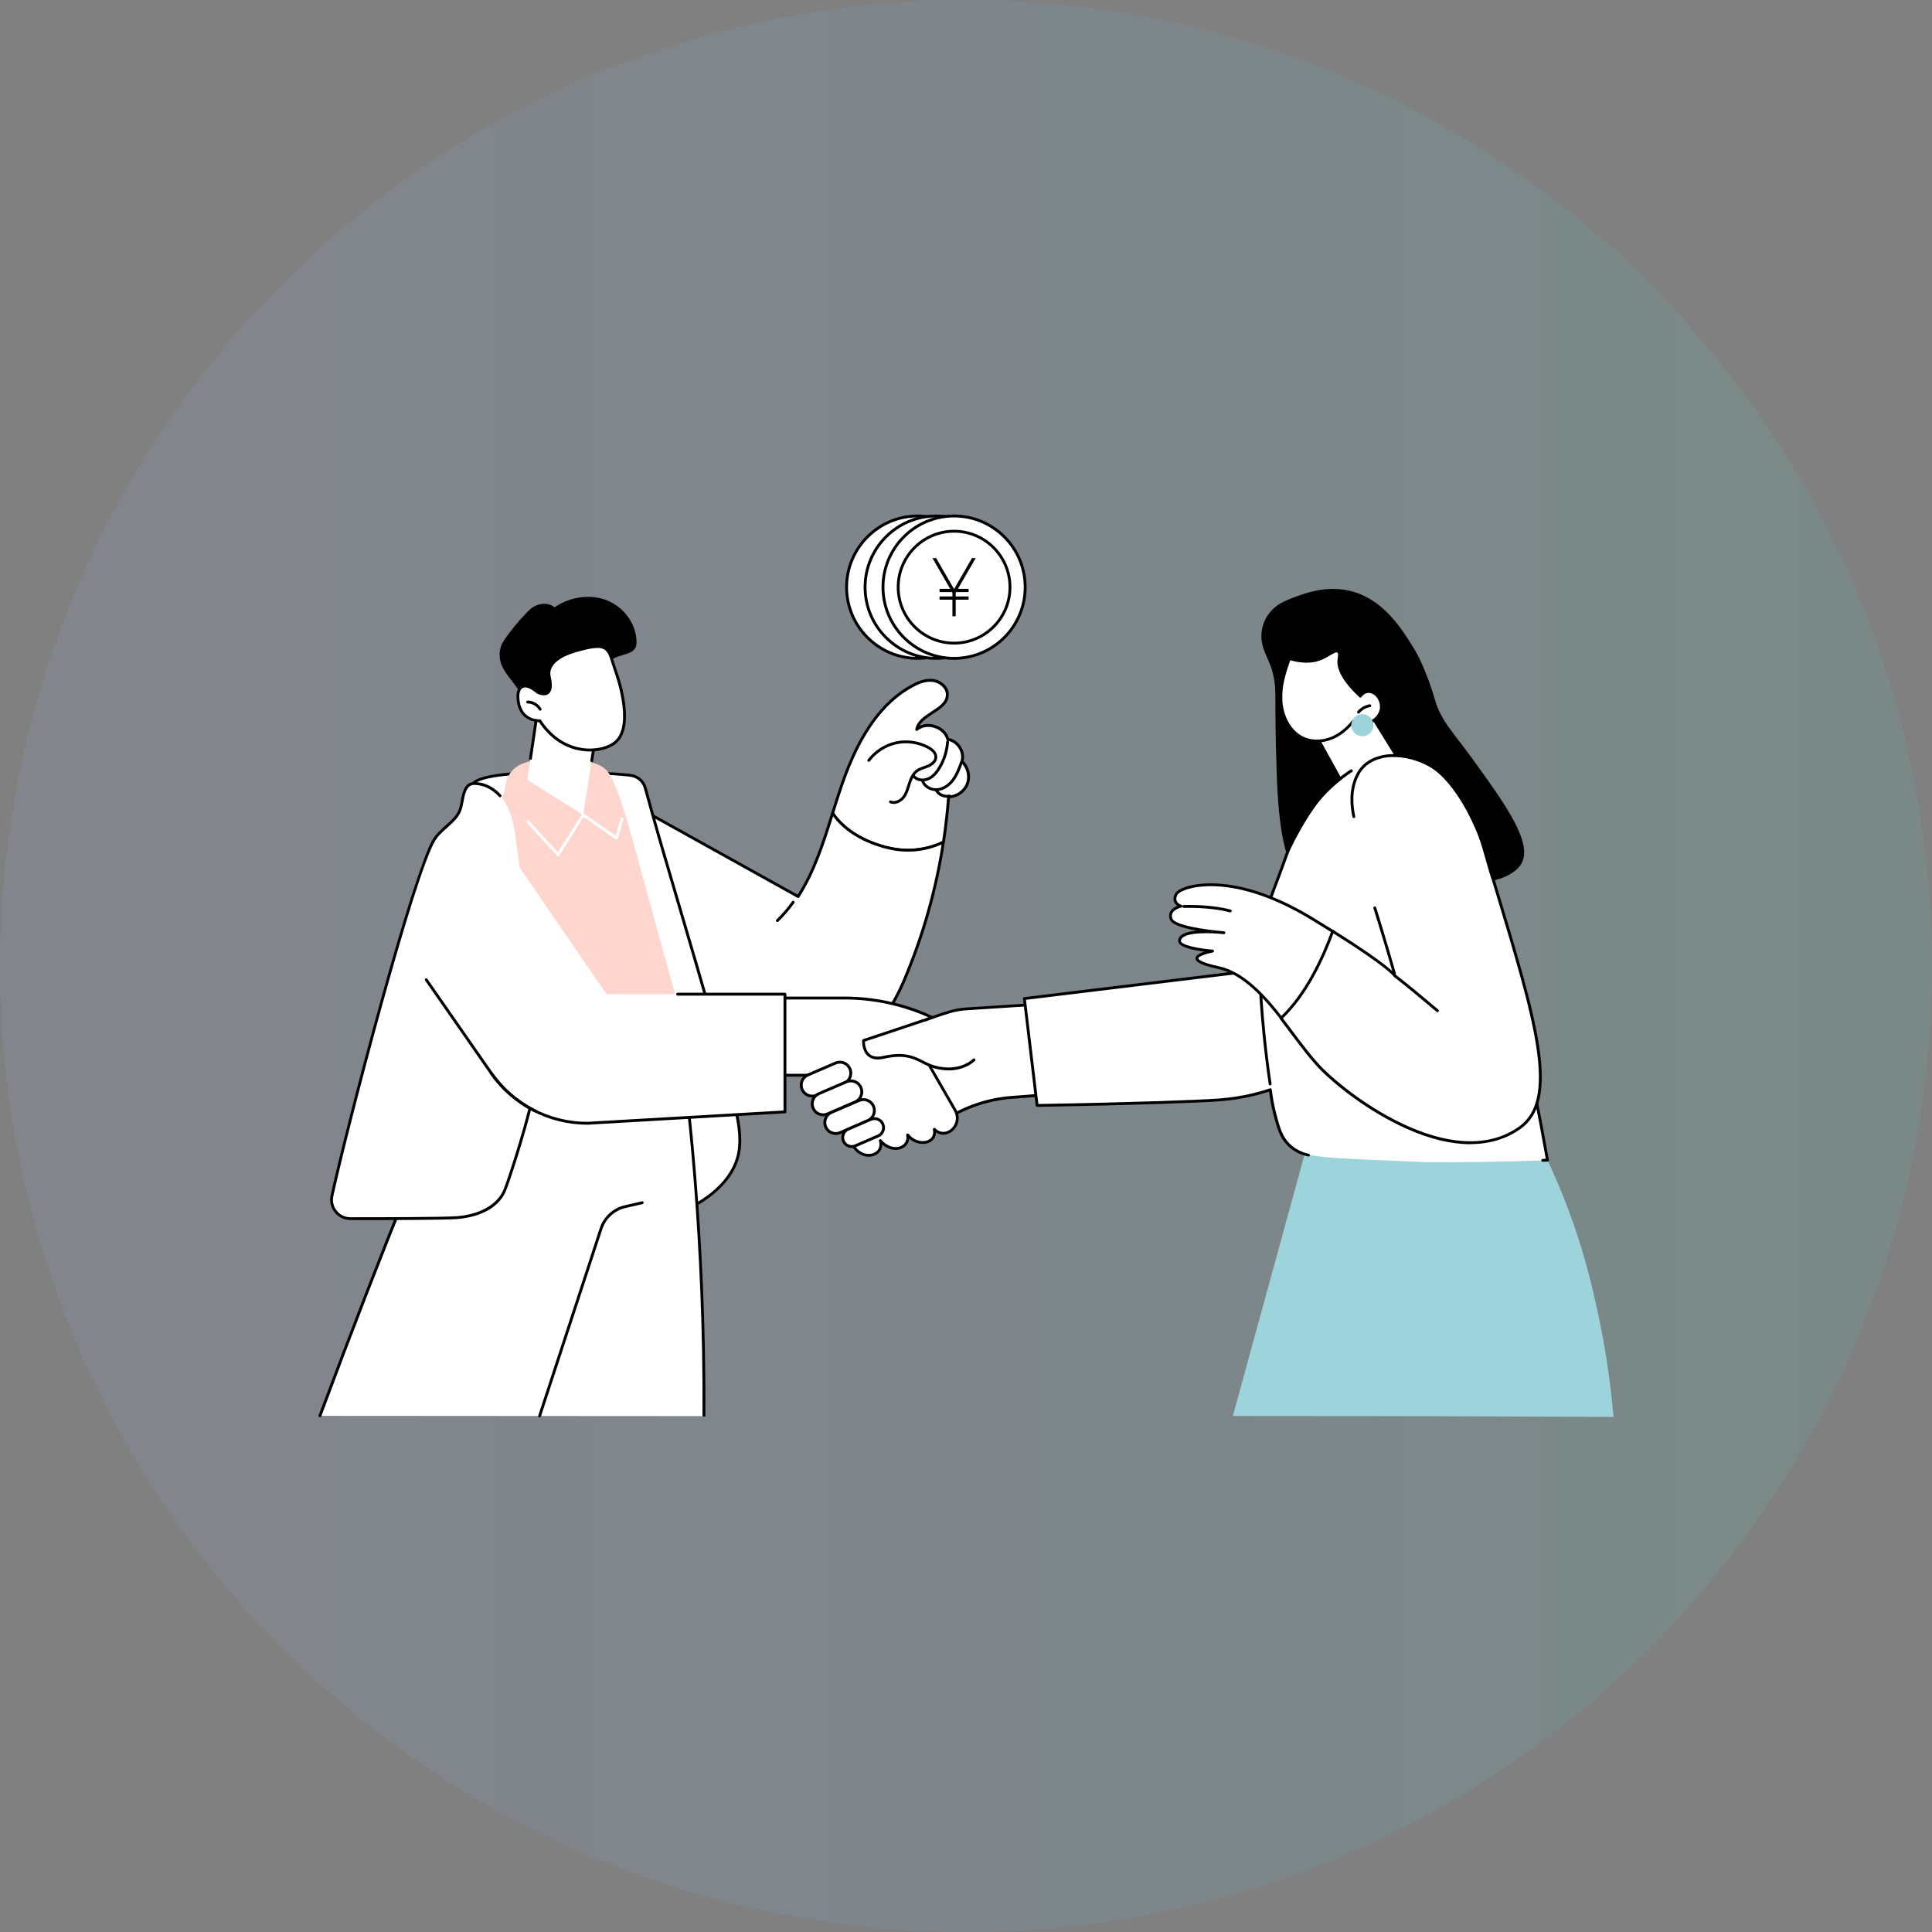 <?xml version="1.0" encoding="UTF-8"?>
<svg id="_レイヤー_2" data-name="レイヤー 2" xmlns="http://www.w3.org/2000/svg" xmlns:xlink="http://www.w3.org/1999/xlink" viewBox="0 0 618.45 618.45">
  <rect x="0" y="0" width="618.45" height="618.45" fill="#808080" stroke="none"/>
  <defs>
    <style>
      .cls-1 {
        fill: none;
      }

      .cls-2 {
        fill: #9dd3db;
      }

      .cls-3 {
        fill: url(#_名称未設定グラデーション_7);
      }

      .cls-4 {
        clip-path: url(#clippath-1);
      }

      .cls-5 {
        fill: #fff;
      }

      .cls-6 {
        opacity: .1;
      }

      .cls-7 {
        fill: #fed6ce;
      }

      .cls-8 {
        clip-path: url(#clippath);
      }
    </style>
    <clipPath id="clippath">
      <rect class="cls-1" width="618.45" height="618.45"/>
    </clipPath>
    <clipPath id="clippath-1">
      <path class="cls-1" d="M618.45,309.23c0,170.78-138.45,309.23-309.23,309.23S0,480.01,0,309.23,138.44,0,309.23,0s309.23,138.45,309.23,309.23"/>
    </clipPath>
    <linearGradient id="_名称未設定グラデーション_7" data-name="名称未設定グラデーション 7" x1="-1009.45" y1="8335.53" x2="-1008.45" y2="8335.53" gradientTransform="translate(624300.53 5155470.76) scale(618.46 -618.46)" gradientUnits="userSpaceOnUse">
      <stop offset="0" stop-color="#a8b6ff"/>
      <stop offset=".48" stop-color="#70c0ff"/>
      <stop offset="1" stop-color="#47e5c5"/>
    </linearGradient>
  </defs>
  <g id="_レイヤー_1-2" data-name="レイヤー 1">
    <g>
      <g class="cls-6">
        <g class="cls-8">
          <g class="cls-4">
            <rect class="cls-3" x="0" y="0" width="618.46" height="618.46"/>
          </g>
        </g>
      </g>
      <path class="cls-2" d="M394.64,453.28c8.32-30.32,16.63-60.65,24.95-90.97,8.77-1.18,18.78-1.97,29.82-1.88,16.64.14,31.16,2.23,42.95,4.79,2.23,4.39,5.13,10.45,8.08,17.86,6.43,16.15,9.31,29.15,11.02,37.04,1.92,8.86,3.9,20.17,5.04,33.46-20.18-.09-40.37-.17-60.55-.26l-61.3-.05Z"/>
      <path d="M408.26,224.93c0-4.04.02-7.01-1.24-10.9-.96-2.98-2.67-5.6-3.13-8.76-.49-3.42.66-6.81,2.42-9.02,1.64-2.06,3.56-3.32,6.37-4.43,4.52-1.78,11.73-4.63,19.71-2.62,10.16,2.55,15.89,11.54,19.22,16.77,1.45,2.27,2.5,4.22,3.33,6.07,2.61,5.77,3.89,10.21,4.38,11.9,1.98,6.86,5.66,10.17,12.01,18.95,10.44,14.43,19.53,26.99,15.65,33.62-2.08,3.56-8.32,5.98-13.3,5.73-6.39-.32-6.92-4.58-12.68-5.52-9.58-1.57-24.4,15.38-37.5,10.85-4.28-1.48-6.61-5.08-9.21-9.09-1.56-2.41-4.26-7.32-5.29-24.25-.48-7.89-.73-20.6-.75-29.31"/>
      <polygon class="cls-5" points="438.75 228.6 454.01 253.28 434.92 261.14 419.68 232.39 438.75 228.6"/>
      <path d="M450.22,247.59c-.15,0-.3-.08-.39-.22l-9.93-16.03c-.13-.22-.07-.5.15-.63.21-.13.5-.07.63.15l9.93,16.03c.13.21.07.5-.15.63-.08.05-.16.07-.24.07"/>
      <path d="M432.56,256.27c-.16,0-.32-.08-.4-.24l-10.05-18.15c-.12-.22-.04-.5.18-.62.22-.12.5-.04.62.18l10.05,18.15c.12.22.04.5-.18.62-.07.04-.15.06-.22.06"/>
      <path class="cls-5" d="M435.46,222.86s1.35-2.09,3.63-1.35c2.24.73,3.52,3.46,3,5.77-.51,2.31-2.68,4.09-5.03,4.32-1.33.13-2.57.12-3.84-.79-1.85,2.35-4.21,4.36-6.98,5.48-2.77,1.12-5.98,1.3-8.75.16-4.63-1.9-7.21-7.12-7.45-12.13-.24-5,1.02-8.78,2.7-13.51,4.94,1.47,8.21.86,10.36-.09,2.29-1.01,4.34-2.88,5.28-2.18.66.48.34,1.87.24,2.54-.32,2.31.65,5.99,6.83,11.78"/>
      <path d="M421.55,237.68c-1.48,0-2.92-.27-4.23-.81-4.42-1.82-7.45-6.73-7.73-12.53-.25-5.28,1.19-9.36,2.72-13.68.08-.23.33-.35.56-.29,3.93,1.17,7.31,1.15,10.05-.07.76-.34,1.48-.76,2.18-1.18,1.51-.89,2.69-1.59,3.56-.96.8.59.6,1.87.47,2.72-.02.09-.03.17-.04.25-.41,2.92,1.72,6.63,6.33,11.04.71-.79,2.08-1.67,3.82-1.11,2.38.78,3.89,3.66,3.3,6.3-.55,2.46-2.83,4.42-5.43,4.68-1.14.11-2.45.16-3.79-.63-2,2.45-4.38,4.28-6.91,5.3-1.59.64-3.25.96-4.87.96M413.03,211.37c-1.68,4.77-2.75,8.31-2.53,12.93.22,4.46,2.52,9.81,7.17,11.73,2.52,1.04,5.58.98,8.4-.16,2.49-1.01,4.84-2.85,6.79-5.34.15-.19.42-.23.62-.09,1.08.77,2.15.84,3.53.7,2.22-.22,4.16-1.88,4.63-3.97.48-2.16-.78-4.61-2.7-5.23-1.91-.62-3.06,1.09-3.1,1.16-.07.11-.19.19-.33.2-.13.02-.27-.03-.37-.12-5.09-4.77-7.43-8.87-6.97-12.18.01-.08.03-.17.04-.27.08-.51.25-1.58-.1-1.84-.38-.28-1.53.41-2.55,1.01-.69.41-1.47.87-2.27,1.23-2.85,1.26-6.3,1.34-10.26.23"/>
      <path d="M434.87,228.43c-.1,0-.2-.03-.29-.1-.19-.16-.22-.45-.06-.64.97-1.18,2.39-1.99,3.9-2.23.25-.04.48.13.52.38.04.25-.13.48-.38.52-1.29.2-2.51.89-3.34,1.9-.09.11-.22.17-.35.17"/>
      <path class="cls-2" d="M439.64,232.14c0,1.96-1.59,3.54-3.54,3.54s-3.54-1.58-3.54-3.54,1.58-3.54,3.54-3.54,3.54,1.58,3.54,3.54"/>
      <path class="cls-5" d="M300.58,359.77l1.71-1.13c6.43-4.24,13.84-6.77,21.52-7.35l41.58-3.17.04-28.82-56.48,3.68c-3.91.25-7.78,1.83-11.49,3.08l-4.65,1.56-10.23,16.86,17.99,15.29Z"/>
      <path d="M300.58,360.23c-.11,0-.21-.04-.3-.11l-17.99-15.29c-.17-.15-.21-.39-.09-.58l10.23-16.86c.06-.09.14-.16.25-.2l4.65-1.56c.63-.21,1.27-.44,1.91-.66,3.14-1.09,6.39-2.23,9.69-2.44l56.48-3.68c.13,0,.25.04.34.12.09.09.14.21.14.33l-.04,28.82c0,.24-.18.44-.42.46l-41.58,3.17c-7.58.58-14.94,3.1-21.3,7.28l-1.71,1.13c-.08.05-.16.08-.25.08M283.18,344.38l17.43,14.82,1.43-.94c6.48-4.27,14-6.84,21.73-7.43l41.16-3.14.04-27.91-55.99,3.65c-3.18.21-6.37,1.32-9.45,2.39-.65.23-1.29.45-1.92.66l-4.49,1.51-9.94,16.39Z"/>
      <path class="cls-5" d="M446.78,241.59c-8.2-.15-20.52,9.37-25.38,16.04-6.59,9.06-11.32,20.2-14.22,28.53l-8.09,24.8-71.2,8.68,4.07,34.21c29.75-.5,51.6-1.29,57.81-1.73,5.22-.37,9.03-1.16,11.18-1.68,2.37-.57,4.32-1.17,5.67-1.62.23,2.01.66,4.85,1.53,8.17,1.03,3.91,1.76,6.69,3.02,8.59,2.98,4.51,11.13,4.95,27.33,5.66,11.82.52,17.73.78,17.91.78,9.68.07,22.89,0,38.96-.63-20.97-117.45-39.79-129.63-48.58-129.79"/>
      <path d="M493.84,371.89c-.25,0-.45-.19-.46-.44,0-.25.19-.46.44-.47l1-.04c-1.24-6.93-2.51-13.68-3.77-20.07-.05-.25.11-.49.36-.54.25-.05.49.11.54.36,1.29,6.56,2.59,13.49,3.86,20.6.02.13-.01.26-.09.37-.08.1-.21.16-.34.17l-1.52.06h-.02"/>
      <path d="M418.81,370.2s-.06,0-.09,0c-1.5-.3-2.91-.84-4.2-1.62-.83-.5-1.6-1.09-2.29-1.76-2.57-2.51-3.38-5.53-4.51-9.71-.37-1.36-.73-2.99-1.01-4.6-.18-1.02-.34-2.05-.46-3.08-1.7.55-3.43,1.04-5.17,1.46-3.53.84-7.32,1.41-11.26,1.69-5.5.39-26.07,1.2-57.84,1.73h0c-.23,0-.43-.17-.45-.4l-4.07-34.21c-.03-.25.15-.48.4-.51l70.91-8.64,8-24.52c.88-2.3,1.74-4.59,2.57-6.82.99-2.69,1.99-5.45,2.96-8.2.08-.24.34-.36.58-.28.24.08.36.35.28.58-.98,2.76-1.97,5.53-2.97,8.22-.82,2.23-1.69,4.52-2.56,6.81l-8.08,24.78c-.05.17-.2.29-.38.31l-70.75,8.62,3.97,33.35c31.51-.53,51.9-1.34,57.38-1.73,3.89-.27,7.63-.83,11.11-1.67,1.9-.45,3.79-.99,5.63-1.61.13-.04.28-.03.39.05.12.07.19.2.21.33.14,1.19.31,2.39.52,3.56.29,1.6.64,3.2,1,4.54,1.13,4.19,1.88,6.96,4.27,9.3.65.62,1.36,1.17,2.13,1.64,1.2.72,2.51,1.23,3.9,1.51.25.05.41.29.36.54-.04.22-.23.37-.45.37"/>
      <path d="M406.58,347.44c-.22,0-.42-.16-.45-.39-.78-5.31-1.44-10.71-1.98-16.05-.72-7.22-1.22-14.54-1.49-21.78,0-.25.19-.46.44-.47.26,0,.46.19.47.44.27,7.22.77,14.53,1.49,21.73.53,5.32,1.19,10.71,1.97,16.01.04.25-.14.48-.39.52-.02,0-.04,0-.07,0"/>
      <path class="cls-5" d="M378.06,290.07s-2.99-.86-1.59-3.78c1.26-2.63,17.35-8.08,43.35,7.65,2.65,1.6,5.04,3.08,7.2,4.43-2.46,6.77-7.62,20.07-16.32,28.23-5.84-7.61-12.62-15.15-20.7-16.87-14.26-3.04-1.85-5.29-1.85-5.29,0,0-10.75-.82-10.58-3.3.22-3.3,8.92-2.99,12.61-2.71,1,.1,1.62.15,1.62.15,0,0-.63-.07-1.62-.15-4.08-.41-14.51-1.7-15.34-4.29-1.03-3.23,3.21-4.06,3.21-4.06"/>
      <path d="M410.71,327.06s-.03,0-.04,0c-.13-.01-.25-.07-.33-.18-5.6-7.3-12.41-14.99-20.43-16.71-6.42-1.37-7.23-2.54-7.22-3.41.02-.97,1.4-1.68,2.81-2.14-3.52-.44-8.52-1.44-8.38-3.53.04-.63.33-1.18.85-1.63,1.04-.9,2.98-1.35,5.11-1.54-4.4-.79-8.13-1.96-8.67-3.66-.3-.95-.23-1.81.22-2.56.53-.89,1.47-1.43,2.22-1.73-.37-.27-.76-.65-.99-1.17-.35-.79-.29-1.7.2-2.7.42-.87,1.93-1.77,4.02-2.39,3.73-1.11,17.63-3.67,39.97,9.85,2.54,1.54,4.96,3.03,7.2,4.43.18.11.26.34.19.54-1.77,4.87-7.16,19.7-16.43,28.41-.09.08-.2.12-.31.12M386.1,298.72c-2.91,0-6.19.29-7.53,1.45-.34.29-.52.62-.54,1-.08,1.25,5.21,2.44,10.16,2.82.23.02.41.2.42.43.01.23-.15.43-.38.47-2.18.4-4.62,1.27-4.63,1.9,0,.11.17,1.15,6.49,2.5,8.16,1.74,15.01,9.33,20.65,16.64,8.69-8.4,13.86-22.28,15.71-27.36-2.15-1.34-4.46-2.76-6.88-4.23-22.02-13.33-35.6-10.84-39.24-9.76-2.05.61-3.21,1.4-3.46,1.91-.36.75-.43,1.4-.19,1.94.39.87,1.48,1.2,1.49,1.2.2.06.34.25.33.46,0,.21-.16.39-.37.43-.02,0-2,.41-2.73,1.65-.31.52-.35,1.12-.13,1.82.5,1.58,6.23,3.1,14.94,3.98.98.07,1.6.15,1.63.15.25.03.43.25.4.5-.02.25-.25.43-.49.41,0,0-.63-.05-1.64-.15-.98-.07-2.46-.16-4.04-.16"/>
      <path d="M393.84,292.05s-.08,0-.11-.01c-5.18-1.32-10.89-1.5-14.77-1.42-.26.01-.46-.2-.47-.45,0-.25.2-.46.45-.47,3.93-.08,9.73.1,15.01,1.45.24.06.39.31.33.56-.05.21-.24.34-.44.34"/>
      <path d="M427.82,250.7c-.13,0-.26-.06-.35-.17-.16-.2-.13-.48.06-.64.12-.1,3.05-2.5,4.8-3.55.22-.13.5-.06.63.16.13.22.06.5-.16.63-1.68,1.01-4.66,3.44-4.69,3.47-.08.07-.19.1-.29.1"/>
      <path class="cls-5" d="M446.53,312.37c-4.35-22.1-8.71-44.2-13.06-66.3,1.08-.77,2.42-1.59,4.05-2.31,3.11-1.37,5.95-1.78,7.94-1.9,0,0,3.2-.12,6.4.75,15.64,4.28,23.31,29.15,25.96,38.38,1.82,6.35,13.54,38.42,15.14,60.22.73,9.93-2.36,16.88-6.42,19.78-20.98,15.01-53.55-8.79-63.32-18.6-4.24-4.26-8.67-10.63-13.16-16.46,8.69-8.16,14.09-21.05,16.55-27.82l19.92,14.25"/>
      <path d="M446.36,312.05c-.2,0-.38-.13-.44-.33-1.58-5.54-3.24-11.13-4.93-16.63-.44-1.45-.89-2.89-1.34-4.33-.08-.24.06-.5.3-.57.24-.08.5.06.57.3.45,1.44.9,2.89,1.35,4.34,1.69,5.5,3.35,11.11,4.93,16.65.07.24-.07.5-.31.56-.04.01-.08.02-.13.02"/>
      <path d="M470.67,366.27c-6.1,0-12.88-1.61-20.19-4.85-12.65-5.59-23.3-14.39-27.59-18.7-3.23-3.25-6.49-7.6-9.95-12.21-1.06-1.42-2.16-2.88-3.24-4.3-.14-.19-.12-.45.05-.61,8.02-7.53,13.36-19.19,16.44-27.64.05-.13.15-.23.28-.28.13-.04.27-.03.39.04,17.88,11.2,19.98,14.27,20.06,14.39.14.21.08.5-.14.63-.21.14-.49.08-.63-.14-.08-.12-2.24-3.1-19.3-13.81-3.1,8.39-8.36,19.68-16.17,27.18,1.01,1.31,2.02,2.67,3,3.98,3.43,4.58,6.68,8.91,9.86,12.11,4.25,4.27,14.79,12.97,27.31,18.51,10,4.42,24.26,8.02,35.41.04,5.86-4.19,7.57-12.05,5.53-25.48-1.94-12.8-7.13-29.94-13.7-51.65l-.72-2.37c-.07-.24.06-.5.31-.57.24-.07.5.06.57.3l.72,2.37c6.58,21.74,11.78,38.91,13.73,51.77,2.1,13.81.27,21.94-5.9,26.36-4.56,3.26-10,4.9-16.12,4.9"/>
      <path d="M477.81,281.46c-.19,0-.36-.12-.43-.3-.51-1.41-1.02-3.23-1.61-5.34-3-10.66-8.01-28.5-24.03-32.75-2-.53-4.11-.78-6.27-.74-1.8.04-6.32.5-9.26,3.98-.66.78-1.16,1.7-1.46,2.34-2.1,4.42-1.66,9.33-.92,12.67.05.25-.1.49-.35.54-.25.05-.49-.1-.55-.35-.77-3.48-1.23-8.6.99-13.25.33-.69.87-1.69,1.59-2.54,3.18-3.77,8.01-4.27,9.94-4.31,2.24-.04,4.44.21,6.52.77,16.53,4.39,21.63,22.54,24.68,33.39.59,2.09,1.09,3.9,1.59,5.28.08.24-.04.5-.28.58-.05.02-.1.03-.15.03"/>
      <path d="M460.14,323.99c-.1,0-.2-.03-.29-.1-.5-.41-1.22-1.02-2.12-1.77-2.7-2.28-6.79-5.72-11.48-9.38-.2-.15-.23-.44-.08-.64.15-.2.44-.23.64-.08,4.71,3.67,8.8,7.12,11.51,9.4.89.75,1.61,1.35,2.11,1.77.2.16.22.45.06.64-.09.11-.22.17-.35.17"/>
      <path class="cls-5" d="M283.92,271.3c-9.62-2.46-14.71-7.03-17.39-10.99,1.02-3.25,2.03-6.49,3.15-9.69,4.3-12.33,10.83-24.85,22.29-31.08,2.04-1.11,4.33-2.02,6.63-1.74,2.31.27,4.56,2.07,4.66,4.4.2,5.2-8.83,6.18-9.81,11.29,3.17-2.71,8.95-.86,9.96,3.19,3.17.4,5.48,4.05,4.5,7.09,1.94,1.73,2.67,4.69,1.75,7.12-.92,2.43-3.42,4.18-6.01,4.19-.36,4.85-.91,9.69-1.65,14.5-4.19,1.98-10.52,3.65-18.08,1.71"/>
      <path d="M290.64,272.62c-2.12,0-4.41-.25-6.83-.88-10.08-2.58-15.17-7.5-17.65-11.18-.08-.12-.1-.26-.06-.39,1.01-3.21,2.04-6.51,3.15-9.7,5.53-15.85,12.89-26.1,22.5-31.33,1.69-.92,4.25-2.11,6.91-1.79,2.4.29,4.95,2.17,5.06,4.83.12,2.97-2.47,4.66-4.98,6.28-1.75,1.14-3.56,2.31-4.41,3.91,1.47-.72,3.27-.83,5.05-.26,2.18.7,3.8,2.24,4.4,4.16,1.52.29,2.91,1.26,3.83,2.71.93,1.46,1.22,3.13.83,4.64,1.93,1.88,2.62,4.89,1.66,7.43-.94,2.49-3.37,4.28-6.02,4.47-.35,4.69-.9,9.44-1.62,14.13-.02.15-.12.28-.26.34-2.8,1.32-6.77,2.62-11.56,2.62M284.03,270.86c7.47,1.92,13.64.23,17.55-1.58.72-4.72,1.26-9.5,1.61-14.22.02-.24.21-.42.45-.42,2.39-.02,4.74-1.65,5.59-3.9.84-2.24.16-5.03-1.63-6.62-.14-.12-.19-.31-.13-.48.43-1.32.19-2.83-.65-4.15-.84-1.32-2.1-2.17-3.47-2.34-.19-.02-.34-.16-.39-.34-.44-1.75-1.88-3.17-3.87-3.8-1.99-.63-3.98-.31-5.35.85-.15.13-.36.15-.53.05-.17-.1-.26-.29-.22-.48.5-2.64,2.91-4.2,5.24-5.71,2.4-1.56,4.66-3.02,4.56-5.48-.08-2.14-2.27-3.73-4.25-3.96-2.4-.29-4.78.83-6.36,1.69-9.41,5.11-16.63,15.2-22.08,30.83-1.09,3.12-2.1,6.34-3.08,9.46,2.44,3.52,7.36,8.16,17,10.63"/>
      <path d="M286.08,257.34c-.41,0-.82-.08-1.22-.24-.23-.1-.34-.37-.24-.6s.37-.34.6-.24c1.3.55,2.82-.27,3.66-1.35.79-1.03,1.2-2.34,1.59-3.61.07-.21.13-.43.2-.64.49-1.53,1.19-3.23,2.6-4.27.76-.56,1.64-.86,2.49-1.16.4-.14.82-.28,1.2-.45,1.02-.44,2.12-1.3,2.16-2.41.04-1.3-1.36-2.26-2.2-2.71-3-1.63-6.63-2.15-9.97-1.42-3.33.73-6.42,2.71-8.48,5.44-.15.2-.44.24-.64.09-.2-.15-.24-.44-.09-.64,2.18-2.9,5.47-5.01,9.01-5.78s7.41-.22,10.6,1.51c1.76.96,2.71,2.22,2.67,3.54-.04,1.3-1.05,2.51-2.71,3.22-.42.18-.85.33-1.26.47-.82.28-1.6.55-2.25,1.03-1.2.89-1.82,2.42-2.27,3.81-.07.21-.13.42-.2.64-.42,1.35-.85,2.74-1.74,3.89-.8,1.05-2.15,1.88-3.51,1.88"/>
      <path d="M295.29,250.14c-1.19,0-2.41-.42-3.2-1.43-.16-.2-.12-.49.08-.64.2-.16.48-.12.64.08.97,1.23,2.84,1.3,4.12.75,1.24-.53,2.35-1.62,3.38-3.33,1.48-2.45,2.37-5.26,2.57-8.13.02-.25.23-.44.49-.42.25.02.44.24.42.49-.21,3.01-1.14,5.96-2.7,8.54-1.13,1.87-2.37,3.08-3.8,3.69-.6.26-1.3.4-2,.4"/>
      <path d="M299.64,253.24c-2.15,0-4.18-1.33-4.77-3.19-.08-.24.06-.5.3-.57.24-.08.5.06.57.3.52,1.63,2.43,2.74,4.36,2.53,1.7-.18,3.4-1.28,4.66-3,1.11-1.52,1.79-3.25,2.55-5.36.09-.24.35-.36.59-.27.24.09.36.35.27.58-.62,1.71-1.39,3.85-2.67,5.59-1.41,1.93-3.35,3.16-5.3,3.37-.18.02-.37.03-.55.03"/>
      <path d="M303.12,255.36c-1.45,0-2.91-.75-3.7-1.98-.14-.21-.07-.49.14-.63.21-.14.49-.07.63.14.76,1.18,2.3,1.8,3.66,1.47.24-.06.49.09.55.34.06.25-.09.49-.34.55-.31.07-.62.11-.94.11"/>
      <path class="cls-5" d="M199.22,256.14c1.16-.67,5.87,2.83,7.03,3.47,5.02,2.79,10.04,5.58,15.06,8.38,11.39,6.34,22.79,12.67,34.19,19.01,5.22-8.14,8.13-17.42,11.03-26.69,2.68,3.96,7.77,8.53,17.39,10.99,7.56,1.94,13.89.27,18.08-1.71-2.25,14.66-6.27,29.05-11.94,42.75-2.65,6.41-5.88,12.92-11.42,17.08-5.54,4.16-12.89,5.44-19.75,4.51-6.86-.93-14.9-3.5-20.79-7.15-14.87-9.19-27.8-16.12-34.86-32.08-3.53-7.98-3.14-23.89-4.14-32.57-.14-1.19-1.15-5.26.13-5.99"/>
      <path d="M263.11,334.67c-1.41,0-2.85-.1-4.29-.29-7.35-.99-15.38-3.76-20.97-7.21-1.17-.72-2.33-1.43-3.47-2.13-13.42-8.22-25.01-15.32-31.57-30.15-2.54-5.73-3.06-15.27-3.52-23.68-.18-3.35-.36-6.51-.65-9.02-.02-.21-.08-.51-.14-.87-.42-2.44-.73-4.87.49-5.58.96-.55,2.95.53,6.29,2.72.51.33.95.62,1.19.75l48.87,27.18c5.05-8.02,7.95-17.27,10.75-26.22.05-.17.2-.29.37-.32.18-.03.35.05.44.2,2.4,3.54,7.32,8.3,17.12,10.81,7.62,1.95,13.87.16,17.77-1.69.15-.07.33-.05.47.05.14.1.21.27.18.44-2.26,14.73-6.29,29.15-11.97,42.86-2.68,6.48-5.94,13.05-11.57,17.27-4.24,3.18-9.84,4.89-15.79,4.89M199.45,256.53c-.77.44-.24,3.49-.05,4.63.07.38.12.69.15.92.29,2.54.47,5.72.65,9.08.46,8.33.98,17.78,3.45,23.36,6.45,14.57,17.93,21.6,31.21,29.74,1.14.7,2.3,1.41,3.47,2.13,5.49,3.39,13.38,6.11,20.61,7.08,7.28.98,14.35-.63,19.41-4.42,5.45-4.09,8.64-10.53,11.27-16.89,5.55-13.38,9.51-27.44,11.79-41.81-4.07,1.77-10.22,3.29-17.61,1.39-9.4-2.41-14.46-6.85-17.11-10.42-2.78,8.87-5.72,17.98-10.81,25.92-.13.2-.39.27-.61.15l-49.25-27.39c-.27-.15-.7-.43-1.24-.79-1.16-.76-4.67-3.07-5.33-2.69"/>
      <path d="M248.85,295.15c-.12,0-.24-.05-.33-.14-.17-.18-.17-.47.01-.65,1.85-1.77,3.53-3.73,5-5.83.14-.21.43-.26.64-.11.21.15.26.43.11.64-1.51,2.14-3.23,4.15-5.12,5.96-.09.08-.2.13-.32.13"/>
      <path class="cls-5" d="M202.59,248.34c1.94.51,3.45,2.02,3.98,3.96,7.66,28.44,22.46,74.54,29.01,103.31,1.14,5.01,1.92,10.3.47,15.22-1.32,4.49-4.42,8.28-8.05,11.22-3.63,2.94-7.81,5.11-11.96,7.26-5.74-13.01-7.4-47.41-11.99-60.87-4.46-13.04-8.92-26.12-11.73-39.61-1.97-9.45-33.2-8.61-32.92-18.27.08-2.74-9.73-17.52-7.9-19.77,4.38-5.37,47.34-3.44,51.12-2.45"/>
      <path d="M216.03,389.77c-.05,0-.1,0-.15-.03-.12-.04-.21-.13-.27-.25-3.16-7.17-5.08-20.65-6.93-33.7-1.55-10.87-3-21.14-5.08-27.21-4.39-12.84-8.93-26.13-11.75-39.67-.91-4.35-8.81-6.49-16.44-8.56-8.56-2.32-16.64-4.52-16.49-9.81.03-1.02-1.72-4.39-3.42-7.64-3.41-6.56-5.56-10.96-4.38-12.4,4.63-5.68,48.15-3.5,51.59-2.61,2.09.55,3.74,2.19,4.3,4.28,2.92,10.84,6.85,24.17,11.02,38.28,6.85,23.22,13.94,47.23,17.99,65.04,1.08,4.75,1.98,10.3.46,15.45-1.22,4.14-4.06,8.09-8.2,11.45-3.68,2.98-7.93,5.18-12.04,7.31-.07.03-.14.05-.21.05M178.75,247.64c-.49,0-.98,0-1.48,0-14.44.08-23.72,1.33-25.44,3.44-.88,1.08,2.35,7.29,4.48,11.4,2.2,4.24,3.55,6.9,3.52,8.09-.13,4.58,7.97,6.78,15.81,8.91,7.91,2.15,16.08,4.36,17.1,9.26,2.81,13.48,7.34,26.74,11.72,39.56,2.1,6.15,3.56,16.46,5.12,27.38,1.8,12.71,3.67,25.85,6.67,33.01,3.93-2.04,7.96-4.17,11.45-6.99,4-3.24,6.73-7.04,7.9-11,1.46-4.95.58-10.36-.47-14.99-4.05-17.79-11.13-41.78-17.98-64.99-4.17-14.12-8.1-27.46-11.02-38.31-.48-1.78-1.88-3.17-3.65-3.63-1.81-.47-12.6-1.15-23.73-1.15"/>
      <path class="cls-5" d="M102.42,453.21c17.87-47.77,34.44-89.8,43.01-105.05l73.85-2.24s6.41,46.81,6.07,107.38l-122.93-.08Z"/>
      <path d="M172.72,453.74s-.1,0-.14-.02c-.24-.08-.37-.34-.29-.58l19.68-60c1.2-3.65,4.26-6.45,8-7.32l5.5-1.27c.25-.06.49.1.55.34.06.25-.1.49-.34.55l-5.5,1.27c-3.43.79-6.24,3.36-7.34,6.71l-19.68,60c-.06.19-.24.31-.43.31"/>
      <path d="M102.42,453.66c-.05,0-.11,0-.16-.03-.24-.09-.36-.35-.27-.59,21.19-56.63,35.67-92,43.04-105.12.08-.14.22-.23.39-.23l73.85-2.24h.01c.23,0,.42.17.45.4.06.47,6.39,47.3,6.06,107.21,0,.25-.2.45-.46.45h0c-.25,0-.46-.21-.45-.46.32-56.87-5.37-101.94-5.99-106.67l-73.18,2.22c-7.39,13.26-21.81,48.5-42.86,104.76-.07.18-.24.3-.43.3"/>
      <path class="cls-7" d="M155.86,348.27h62.24c3.17,0,5.47-3.02,4.63-6.09-1.94-7.04-5.5-19.89-10.27-37.07-7.4-26.63-12.17-45.38-14.76-51.6s-3.04-9.59-13.57-10.06c-9.71-.43-21.37-1.92-22.52,9.06-.22,2.13-1.38,4.05-3.1,5.33l-6.89,5.12,4.25,85.31Z"/>
      <path class="cls-5" d="M178.65,274.06c-.13,0-.25-.05-.34-.15l-9.73-10.62c-.17-.19-.16-.48.03-.65.19-.17.48-.16.65.03l9.33,10.18,7.71-12.23c.07-.11.17-.18.29-.2.12-.02.25,0,.35.07l10.19,7.06,1.53-5.54c.07-.24.32-.39.56-.32.24.07.39.32.32.56l-1.71,6.16c-.04.14-.15.26-.29.31-.14.05-.29.03-.42-.05l-10.32-7.15-7.77,12.33c-.08.12-.2.2-.35.21-.01,0-.03,0-.04,0"/>
      <path class="cls-5" d="M238.27,319.48h32.17c9.64,0,19.16,2.12,27.9,6.2l-7.99,2.96,15.4,26.74c2.59,4.49-2.57,9.65-6.4,6.36-.09-.08-.17-.15-.26-.24.95,4.63-5.36,5.82-8.55,1.78.87,4.24-4.89,6.36-8.74,1.82,1.4,4.87-5.45,6.79-8.59,1.79-3.31-5.28-13.49-22.7-13.49-22.7h-22.03l.58-24.71Z"/>
      <path d="M278.09,370.29c-1.84,0-3.89-.95-5.27-3.16-3.07-4.9-12.15-20.42-13.36-22.48h-21.77c-.12,0-.24-.05-.33-.14-.09-.09-.13-.21-.13-.33l.58-24.71c0-.25.21-.45.46-.45h32.17c9.64,0,19.36,2.16,28.09,6.24.17.08.27.25.26.43,0,.19-.12.35-.3.41l-7.49,2.77,15.13,26.28c1.53,2.65.54,5.52-1.23,6.98-1.6,1.33-3.61,1.46-5.28.39-.04,1.44-.79,2.61-2.13,3.23-1.72.8-4.39.57-6.44-1.25-.12,1.35-.91,2.49-2.2,3.12-1.69.82-4.21.69-6.43-1.23-.02,1.53-.85,2.82-2.31,3.47-.61.27-1.31.42-2.03.42M238.16,343.73h21.56c.16,0,.31.09.39.23.1.17,10.21,17.47,13.48,22.69,1.65,2.64,4.35,3.2,6.16,2.39,1.5-.67,2.1-2.09,1.6-3.81-.06-.21.03-.43.22-.53.19-.1.43-.06.56.11,2.1,2.48,4.69,2.79,6.32,2,1.33-.64,1.93-1.93,1.63-3.43-.04-.21.06-.42.26-.51.19-.09.42-.04.55.13,1.81,2.29,4.56,2.7,6.22,1.93,1.28-.59,1.83-1.81,1.52-3.33-.04-.2.05-.4.23-.49.18-.1.39-.07.54.07.08.08.16.15.24.22,1.71,1.47,3.54.98,4.69.03,1.43-1.18,2.35-3.51,1.02-5.82l-15.4-26.75c-.07-.12-.08-.26-.03-.38.05-.13.15-.23.27-.27l6.95-2.57c-8.35-3.73-17.56-5.7-26.7-5.7h-31.72l-.55,23.8Z"/>
      <path class="cls-5" d="M270.22,346.77l-8.84,3.82c-1.78.77-3.85-.05-4.62-1.84-.77-1.78.05-3.86,1.83-4.63l8.84-3.82c1.78-.77,3.85.05,4.62,1.84.77,1.78-.05,3.85-1.83,4.63"/>
      <path d="M259.99,351.33c-.49,0-.99-.09-1.46-.28-.99-.39-1.76-1.15-2.18-2.12-.87-2.01.06-4.36,2.07-5.23l8.84-3.82c.97-.42,2.05-.44,3.04-.05.99.39,1.76,1.15,2.18,2.12.87,2.01-.06,4.36-2.07,5.23l-8.84,3.82c-.51.22-1.04.33-1.57.33M268.83,340.47c-.41,0-.82.08-1.21.25l-8.84,3.82c-1.55.67-2.26,2.48-1.59,4.03.32.75.92,1.33,1.68,1.63.76.3,1.59.29,2.34-.04l8.84-3.82c1.55-.67,2.26-2.48,1.59-4.03-.32-.75-.92-1.33-1.68-1.63-.36-.14-.75-.22-1.13-.22M270.22,346.77h0,0Z"/>
      <path class="cls-5" d="M273.74,352.75l-8.84,3.82c-1.78.77-3.85-.05-4.62-1.84-.77-1.79.05-3.86,1.83-4.63l8.84-3.82c1.78-.77,3.85.05,4.62,1.84.77,1.78-.05,3.85-1.83,4.63"/>
      <path d="M263.51,357.32c-.49,0-.99-.09-1.46-.28-.99-.39-1.76-1.15-2.18-2.12-.87-2.01.06-4.36,2.07-5.23l8.84-3.82c.97-.42,2.05-.44,3.04-.05.99.39,1.76,1.15,2.18,2.12.87,2.01-.06,4.36-2.07,5.23l-8.84,3.82c-.51.22-1.04.33-1.57.33M272.35,346.46c-.41,0-.82.08-1.21.25l-8.84,3.82c-1.55.67-2.26,2.48-1.59,4.03.32.75.92,1.33,1.68,1.63.76.3,1.59.29,2.34-.04l8.84-3.82c1.55-.67,2.26-2.48,1.59-4.03-.32-.75-.92-1.33-1.68-1.63-.36-.15-.75-.22-1.13-.22M273.74,352.75h0,0Z"/>
      <path class="cls-5" d="M277.77,358.74l-8.84,3.82c-1.78.77-3.85-.05-4.62-1.84-.77-1.78.05-3.86,1.83-4.63l8.84-3.82c1.78-.77,3.85.05,4.62,1.84.77,1.79-.05,3.86-1.83,4.63"/>
      <path d="M267.54,363.31c-.5,0-.99-.09-1.47-.28-.99-.39-1.76-1.15-2.18-2.12-.87-2.01.06-4.36,2.07-5.23l8.84-3.82c.97-.42,2.05-.44,3.04-.05.99.39,1.76,1.15,2.18,2.12.87,2.01-.06,4.36-2.07,5.23l-8.84,3.82c-.51.22-1.04.33-1.57.33M276.38,352.45c-.41,0-.82.08-1.21.25l-8.84,3.82c-1.55.67-2.26,2.48-1.6,4.03.32.75.92,1.33,1.68,1.63.76.3,1.59.29,2.34-.04l8.84-3.82c1.55-.67,2.26-2.48,1.6-4.03-.32-.75-.92-1.33-1.68-1.63-.36-.15-.75-.22-1.13-.22"/>
      <path class="cls-5" d="M281.09,363.64l-7.29,3.15c-1.47.63-3.17-.04-3.81-1.51s.04-3.18,1.51-3.81l7.29-3.15c1.47-.64,3.18.04,3.81,1.51.63,1.47-.04,3.18-1.51,3.81"/>
      <path d="M272.65,367.49c-.42,0-.84-.08-1.24-.24-.83-.33-1.49-.97-1.84-1.79-.73-1.7.05-3.68,1.75-4.41l7.29-3.15c.82-.36,1.73-.37,2.57-.04.83.33,1.49.97,1.84,1.79.73,1.7-.05,3.68-1.75,4.41l-7.29,3.15c-.43.18-.88.28-1.33.28M279.94,358.53c-.33,0-.66.07-.97.2l-7.29,3.15c-1.24.53-1.81,1.98-1.27,3.21.26.6.73,1.06,1.34,1.3.61.24,1.27.23,1.87-.03l7.29-3.15c1.24-.53,1.81-1.98,1.27-3.21-.26-.6-.73-1.06-1.34-1.3-.29-.12-.6-.17-.9-.17"/>
      <path class="cls-5" d="M295.33,326.78l-18.91,6.31s-.42,6.89,6.35,5.39c9.52-2.12,11.46,1.74,16.49,3.09,8.2,2.21,12.52-2.29,12.52-2.29l-16.44-12.49Z"/>
      <path d="M303.68,342.64c-1.36,0-2.87-.18-4.54-.63-1.52-.41-2.77-1.04-3.98-1.66-2.94-1.49-5.72-2.89-12.29-1.43-2.15.48-3.85.2-5.06-.83-2.02-1.73-1.85-4.89-1.85-5.03.01-.19.14-.35.31-.41l18.91-6.31c.24-.08.5.05.58.29.08.24-.05.5-.29.58l-18.61,6.21c.01.77.18,2.83,1.53,3.98.98.83,2.41,1.04,4.26.63,6.89-1.53,9.95.01,12.9,1.51,1.22.62,2.38,1.2,3.81,1.59,7.85,2.11,12.03-2.13,12.07-2.17.17-.18.46-.19.65-.01.18.17.19.46.01.65-.15.15-3.01,3.05-8.43,3.05"/>
      <path class="cls-5" d="M140.05,267.67c3.24-3.25,6.43-4.82,7.49-9.28.72-3,.86-7.32,3.93-7.59,0,0,6.18-.69,10.43,6.44,2.13,3.57,2.76,7.83,3.32,11.95,3.65,26.83,6.46,67.89,1.53,94.51-.71,3.82-3.55,19.9-12.08,23.99-5.45,2.61-12.32,2.05-18.36,2.05s-27.37,2.2-28.97-2.04c-.31-.83-1.32-1.38-1.22-3.46,2.8-12.59,12.82-52.9,19.99-77.56,5.07-17.44,8.88-33.94,13.92-38.99"/>
      <path d="M113.86,390.55h-1.68c-1.98,0-3.82-.88-5.06-2.42-1.24-1.54-1.71-3.54-1.29-5.47,4.85-22.29,26.09-103.13,32.74-114.07,1.03-1.69,2.55-3.04,4.01-4.34,2.02-1.79,3.93-3.49,4.52-5.95.13-.53.23-1.1.35-1.71.53-2.8,1.13-5.98,3.99-6.23.19-.02,4.88-.48,8.98,4.08.17.19.15.48-.04.65-.19.17-.48.15-.65-.03-3.79-4.22-8.17-3.79-8.21-3.79-2.18.19-2.69,2.89-3.18,5.5-.12.62-.23,1.2-.36,1.75-.65,2.74-2.76,4.61-4.8,6.42-1.42,1.26-2.88,2.56-3.84,4.13-6.61,10.87-27.79,91.54-32.63,113.79-.36,1.67.04,3.38,1.11,4.71,1.06,1.32,2.65,2.08,4.35,2.08,10.84,0,29.66-.03,33.9-.32,7.11-.49,12.66-3.46,14.84-7.95,1.47-3.01,9.18-27.61,9.08-31.15,0-.25.19-.46.44-.47.25-.01.46.19.47.44.11,3.76-7.65,28.43-9.17,31.57-3.36,6.9-12.03,8.22-15.6,8.47-4.05.28-21.26.33-32.28.33"/>
      <path class="cls-5" d="M161.73,270.98l32.43,47.27h57.12v37.66l-62.98,3.64c-.18.01-.36.02-.54.02-12.19-.09-23.58-6.09-30.56-16.12l-19.04-27.37c-11.5-16.53-4.98-39.47,13.5-47.45l.78-.33c3.34-1.45,7.24-.32,9.3,2.68"/>
      <path d="M171.23,356.07c-.07,0-.14-.02-.2-.05-5.67-2.84-10.58-7.09-14.2-12.3l-20.75-29.83c-.14-.21-.09-.49.11-.64.21-.14.49-.09.64.11l20.75,29.83c3.53,5.08,8.33,9.23,13.86,12,.23.11.32.39.2.61-.08.16-.24.25-.41.25"/>
      <path d="M188.05,360.03c-12.46,0-24.12-6.1-31.23-16.31-.14-.21-.09-.49.11-.64.21-.14.49-.09.64.11,6.93,9.97,18.32,15.92,30.45,15.92l62.79-3.63v-36.77h-33.9c-.25,0-.46-.2-.46-.46s.2-.46.46-.46h34.36c.25,0,.46.21.46.46v37.66c0,.24-.19.44-.43.46l-63.25,3.66h0Z"/>
      <path d="M160.33,206.97c.75-2.58,7.62-10.59,9.74-12.24,2.12-1.65,5.39-2.06,7.44-.32,4.86-3.34,11.36-4.4,16.84-2.21,5.47,2.19,9.56,7.81,9.4,13.71-.16,5.9-11.23,1.17-10.82,12.03-.94,5.12-5.73,9-10.87,9.79-4.64.72-12.78-1.24-15.48-5.88-2.98-5.13-8.13-8.43-6.25-14.89"/>
      <path class="cls-5" d="M190.52,236.51l-3.84,24.35s-17.67-11.01-17.8-11.18c-.13-.17,3.01-20.89,3.01-20.89,0,0,4.09-6.85,18.63,7.72"/>
      <path class="cls-5" d="M196.98,214.62s6.59,17.41,0,23.01c-3.91,3.33-16.28,5.07-24.19-6.9,0,0-5.48.27-6.72-5.34-1.25-5.61,1.55-7.72,6.07-3.78,0,0,5.48,2.79,3.68-4.98-.78-3.39,2.1-6.47,8.42-8.3,11.43-3.31,10.37-.42,12.74,6.28"/>
      <path d="M188.83,240.55c-.81,0-1.66-.06-2.53-.18-3.83-.54-9.31-2.58-13.75-9.18-1.16-.04-5.77-.51-6.92-5.69-.67-2.99-.24-5.18,1.16-6.01,1.37-.81,3.36-.19,5.61,1.75.53.25,1.91.71,2.66.12.53-.42,1.02-1.56.31-4.62-.87-3.76,2.32-6.98,8.74-8.84,9.84-2.84,10.84-1.28,12.49,4.08.23.74.49,1.59.81,2.48.3.79,6.62,17.78-.14,23.52-1.63,1.38-4.72,2.57-8.45,2.57M172.8,230.27c.15,0,.3.08.38.21,4.28,6.47,9.57,8.46,13.25,8.98,4.55.65,8.43-.63,10.26-2.18,6.28-5.33-.07-22.33-.13-22.5,0,0,0,0,0-.01-.32-.92-.59-1.77-.82-2.52-1.47-4.77-1.91-6.2-11.36-3.47-5.9,1.7-8.85,4.53-8.11,7.76.66,2.83.44,4.7-.64,5.55-1.4,1.09-3.59,0-3.69-.05-.03-.02-.06-.04-.09-.06-1.92-1.67-3.59-2.29-4.59-1.7-1.03.61-1.3,2.49-.74,5.03,1.15,5.17,6.05,4.99,6.26,4.98h.02"/>
      <path d="M172.91,227.5c-.16,0-.31-.08-.4-.23-.71-1.25-2.15-2.08-3.6-2.08h0c-.25,0-.46-.2-.46-.46,0-.25.2-.46.45-.46h.02c1.78,0,3.49,1,4.38,2.54.13.22.05.5-.17.62-.07.04-.15.06-.23.06"/>
      <path d="M170.21,243.2l-.9-.13s1.09-7.41,1.85-12.5c.04-.25.27-.42.52-.38.25.04.42.27.38.52-.77,5.08-1.85,12.49-1.85,12.49"/>
      <path d="M189.42,243.95s-.05,0-.07,0c-.25-.04-.42-.27-.38-.52l.54-3.41c.04-.25.27-.42.52-.38.25.04.42.27.38.52l-.54,3.41c-.04.23-.23.39-.45.39"/>
      <path class="cls-5" d="M316.51,187.96c0,12.59-10.19,22.79-22.76,22.79s-22.76-10.2-22.76-22.79,10.19-22.79,22.76-22.79,22.76,10.2,22.76,22.79"/>
      <path d="M293.76,211.21c-12.8,0-23.22-10.43-23.22-23.25s10.42-23.25,23.22-23.25,23.22,10.43,23.22,23.25-10.42,23.25-23.22,23.25M293.76,165.63c-12.3,0-22.3,10.02-22.3,22.33s10,22.33,22.3,22.33,22.3-10.02,22.3-22.33-10-22.33-22.3-22.33"/>
      <path class="cls-5" d="M322.44,187.96c0,12.59-10.19,22.79-22.76,22.79s-22.76-10.2-22.76-22.79,10.19-22.79,22.76-22.79,22.76,10.2,22.76,22.79"/>
      <path d="M299.68,211.21c-12.8,0-23.22-10.43-23.22-23.25s10.42-23.25,23.22-23.25,23.22,10.43,23.22,23.25-10.42,23.25-23.22,23.25M299.68,165.63c-12.3,0-22.3,10.02-22.3,22.33s10,22.33,22.3,22.33,22.3-10.02,22.3-22.33-10-22.33-22.3-22.33"/>
      <path class="cls-5" d="M328.17,187.96c0,12.59-10.19,22.79-22.76,22.79s-22.76-10.2-22.76-22.79,10.19-22.79,22.76-22.79,22.76,10.2,22.76,22.79"/>
      <path d="M305.41,211.21c-12.8,0-23.22-10.43-23.22-23.25s10.42-23.25,23.22-23.25,23.22,10.43,23.22,23.25-10.42,23.25-23.22,23.25M305.41,165.63c-12.3,0-22.3,10.02-22.3,22.33s10,22.33,22.3,22.33,22.3-10.02,22.3-22.33-10-22.33-22.3-22.33"/>
      <path class="cls-5" d="M323.3,187.96c0,9.9-8.01,17.92-17.89,17.92s-17.89-8.02-17.89-17.92,8.01-17.92,17.89-17.92,17.89,8.02,17.89,17.92"/>
      <path d="M305.41,206.33c-10.12,0-18.35-8.24-18.35-18.37s8.23-18.37,18.35-18.37,18.35,8.24,18.35,18.37-8.23,18.37-18.35,18.37M305.41,170.5c-9.61,0-17.44,7.83-17.44,17.46s7.82,17.46,17.44,17.46,17.44-7.83,17.44-17.46-7.82-17.46-17.44-17.46"/>
      <polygon points="305.46 188.48 311.13 178.66 312.33 178.66 306.65 188.48 310.06 188.48 310.06 189.53 306.04 189.53 305.93 189.74 305.93 190.92 310.06 190.92 310.06 191.97 305.93 191.97 305.93 197.26 304.88 197.26 304.88 191.97 300.76 191.97 300.76 190.92 304.88 190.92 304.88 189.74 304.76 189.53 300.76 189.53 300.76 188.48 304.16 188.48 298.49 178.66 299.68 178.66 305.34 188.48 305.46 188.48"/>
    </g>
  </g>
</svg>
